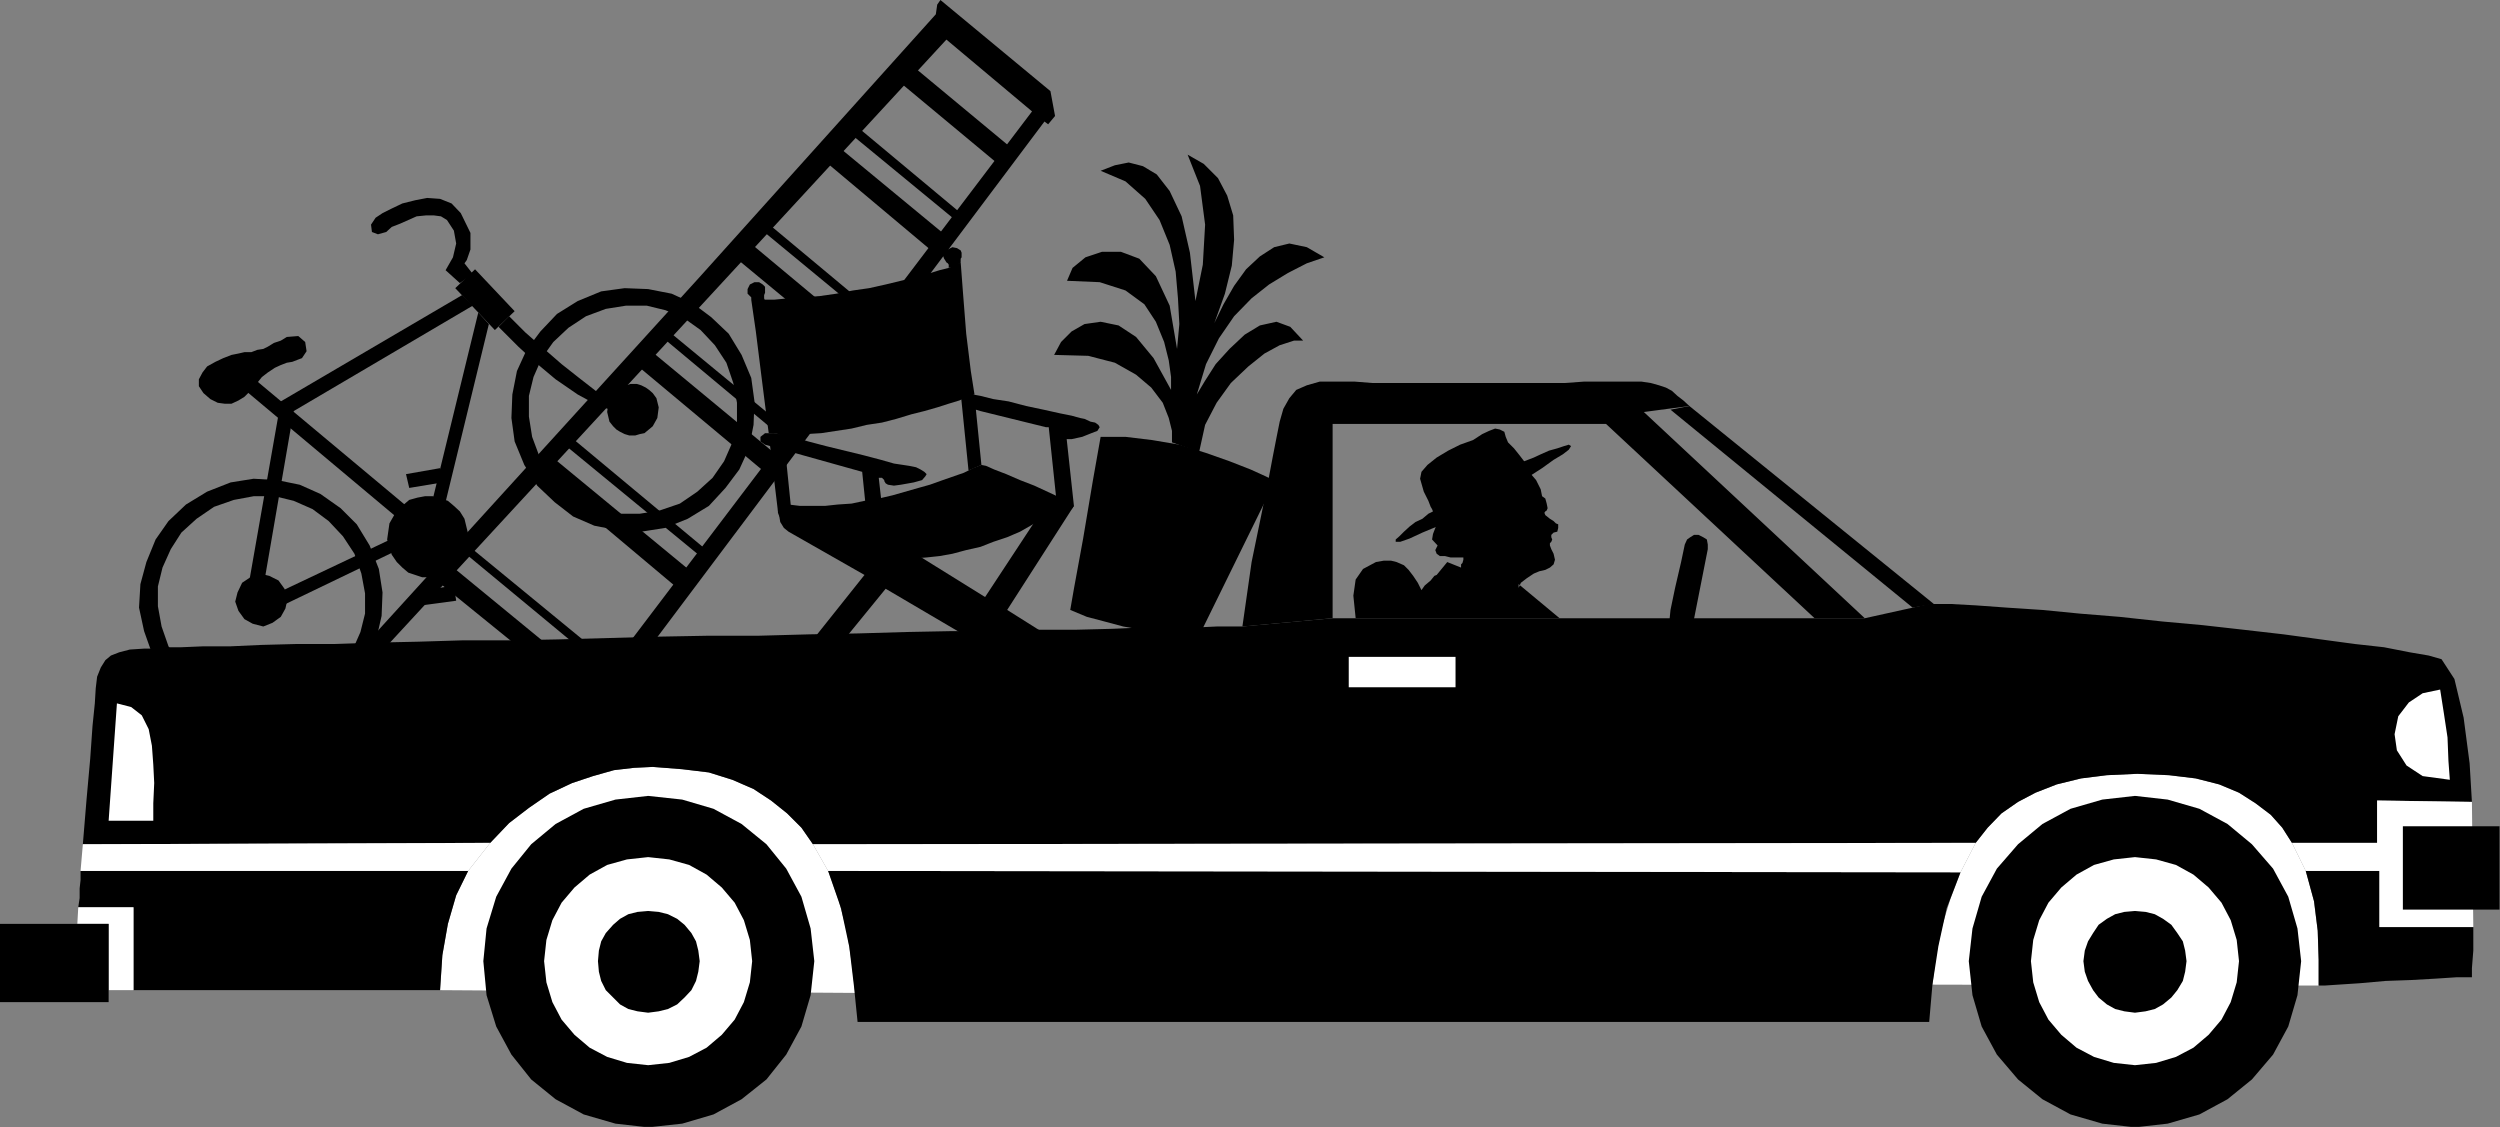 <?xml version="1.0" encoding="UTF-8" standalone="no"?>
<svg
   xmlns:ooo="http://xml.openoffice.org/svg/export"
   xmlns:dc="http://purl.org/dc/elements/1.1/"
   xmlns:cc="http://creativecommons.org/ns#"
   xmlns:rdf="http://www.w3.org/1999/02/22-rdf-syntax-ns#"
   xmlns:svg="http://www.w3.org/2000/svg"
   xmlns="http://www.w3.org/2000/svg"
   xmlns:sodipodi="http://sodipodi.sourceforge.net/DTD/sodipodi-0.dtd"
   xmlns:inkscape="http://www.inkscape.org/namespaces/inkscape"
   version="1.2"
   width="54.31mm"
   height="24.49mm"
   viewBox="0 0 5431 2449"
   preserveAspectRatio="xMidYMid"
   xml:space="preserve"
   id="svg197"
   sodipodi:docname="truck2.svg"
   style="fill-rule:evenodd;stroke-width:28.222;stroke-linejoin:round"
   inkscape:version="0.92.5 (2060ec1f9f, 2020-04-08)"><rect x="0" y="0" width="5431" height="2449" fill="#808080" stroke="none"/><sodipodi:namedview
   pagecolor="#ffffff"
   bordercolor="#666666"
   borderopacity="1"
   objecttolerance="10"
   gridtolerance="10"
   guidetolerance="10"
   inkscape:pageopacity="0"
   inkscape:pageshadow="2"
   inkscape:window-width="664"
   inkscape:window-height="487"
   id="namedview199"
   showgrid="false"
   inkscape:zoom="0.2102413"
   inkscape:cx="102.65197"
   inkscape:cy="46.261416"
   inkscape:window-x="0"
   inkscape:window-y="0"
   inkscape:window-maximized="0"
   inkscape:current-layer="svg197" />
 <defs
   class="ClipPathGroup"
   id="defs8">
  <clipPath
   id="presentation_clip_path"
   clipPathUnits="userSpaceOnUse">
   <rect
   x="0"
   y="0"
   width="21000"
   height="29700"
   id="rect2" />
  </clipPath>
  <clipPath
   id="presentation_clip_path_shrink"
   clipPathUnits="userSpaceOnUse">
   <rect
   x="21"
   y="29"
   width="20958"
   height="29641"
   id="rect5" />
  </clipPath>
 </defs>
 <defs
   class="TextShapeIndex"
   id="defs12">
  <g
   ooo:slide="id1"
   ooo:id-list="id3"
   id="g10" />
 </defs>
 <defs
   class="EmbeddedBulletChars"
   id="defs44">
  <g
   id="bullet-char-template-57356"
   transform="matrix(4.8828125e-4,0,0,-4.8828125e-4,0,0)">
   <path
   d="M 580,1141 1163,571 580,0 -4,571 Z"
   id="path14"
   inkscape:connector-curvature="0" />
  </g>
  <g
   id="bullet-char-template-57354"
   transform="matrix(4.8828125e-4,0,0,-4.8828125e-4,0,0)">
   <path
   d="M 8,1128 H 1137 V 0 H 8 Z"
   id="path17"
   inkscape:connector-curvature="0" />
  </g>
  <g
   id="bullet-char-template-10146"
   transform="matrix(4.8828125e-4,0,0,-4.8828125e-4,0,0)">
   <path
   d="M 174,0 602,739 174,1481 1456,739 Z M 1358,739 309,1346 659,739 Z"
   id="path20"
   inkscape:connector-curvature="0" />
  </g>
  <g
   id="bullet-char-template-10132"
   transform="matrix(4.8828125e-4,0,0,-4.8828125e-4,0,0)">
   <path
   d="M 2015,739 1276,0 H 717 l 543,543 H 174 v 393 h 1086 l -543,545 h 557 z"
   id="path23"
   inkscape:connector-curvature="0" />
  </g>
  <g
   id="bullet-char-template-10007"
   transform="matrix(4.8828125e-4,0,0,-4.8828125e-4,0,0)">
   <path
   d="m 0,-2 c -7,16 -16,29 -25,39 l 381,530 c -94,256 -141,385 -141,387 0,25 13,38 40,38 9,0 21,-2 34,-5 21,4 42,12 65,25 l 27,-13 111,-251 280,301 64,-25 24,25 c 21,-10 41,-24 62,-43 C 886,937 835,863 770,784 769,783 710,716 594,584 L 774,223 c 0,-27 -21,-55 -63,-84 l 16,-20 C 717,90 699,76 672,76 641,76 570,178 457,381 L 164,-76 c -22,-34 -53,-51 -92,-51 -42,0 -63,17 -64,51 -7,9 -10,24 -10,44 0,9 1,19 2,30 z"
   id="path26"
   inkscape:connector-curvature="0" />
  </g>
  <g
   id="bullet-char-template-10004"
   transform="matrix(4.8828125e-4,0,0,-4.8828125e-4,0,0)">
   <path
   d="M 285,-33 C 182,-33 111,30 74,156 52,228 41,333 41,471 c 0,78 14,145 41,201 34,71 87,106 158,106 53,0 88,-31 106,-94 l 23,-176 c 8,-64 28,-97 59,-98 l 735,706 c 11,11 33,17 66,17 42,0 63,-15 63,-46 V 965 c 0,-36 -10,-64 -30,-84 L 442,47 C 390,-6 338,-33 285,-33 Z"
   id="path29"
   inkscape:connector-curvature="0" />
  </g>
  <g
   id="bullet-char-template-9679"
   transform="matrix(4.8828125e-4,0,0,-4.8828125e-4,0,0)">
   <path
   d="M 813,0 C 632,0 489,54 383,161 276,268 223,411 223,592 c 0,181 53,324 160,431 106,107 249,161 430,161 179,0 323,-54 432,-161 108,-107 162,-251 162,-431 0,-180 -54,-324 -162,-431 C 1136,54 992,0 813,0 Z"
   id="path32"
   inkscape:connector-curvature="0" />
  </g>
  <g
   id="bullet-char-template-8226"
   transform="matrix(4.8828125e-4,0,0,-4.8828125e-4,0,0)">
   <path
   d="m 346,457 c -73,0 -137,26 -191,78 -54,51 -81,114 -81,188 0,73 27,136 81,188 54,52 118,78 191,78 73,0 134,-26 185,-79 51,-51 77,-114 77,-187 0,-75 -25,-137 -76,-188 -50,-52 -112,-78 -186,-78 z"
   id="path35"
   inkscape:connector-curvature="0" />
  </g>
  <g
   id="bullet-char-template-8211"
   transform="matrix(4.8828125e-4,0,0,-4.8828125e-4,0,0)">
   <path
   d="M -4,459 H 1135 V 606 H -4 Z"
   id="path38"
   inkscape:connector-curvature="0" />
  </g>
  <g
   id="bullet-char-template-61548"
   transform="matrix(4.8828125e-4,0,0,-4.8828125e-4,0,0)">
   <path
   d="m 173,740 c 0,163 58,303 173,419 116,115 255,173 419,173 163,0 302,-58 418,-173 116,-116 174,-256 174,-419 0,-163 -58,-303 -174,-418 C 1067,206 928,148 765,148 601,148 462,206 346,322 231,437 173,577 173,740 Z"
   id="path41"
   inkscape:connector-curvature="0" />
  </g>
 </defs>
 <g
   id="g49"
   transform="translate(-7784,-13625)">
  <g
   id="id2"
   class="Master_Slide">
   <g
   id="bg-id2"
   class="Background" />
   <g
   id="bo-id2"
   class="BackgroundObjects" />
  </g>
 </g>
 <g
   class="SlideGroup"
   id="g195"
   transform="translate(-7784,-13625)">
  <g
   id="g193">
   <g
   id="container-id1">
    <g
   id="id1"
   class="Slide"
   clip-path="url(#presentation_clip_path)">
     <g
   class="Page"
   id="g189">
      <g
   class="Graphic"
   id="g187">
       <g
   id="id3">
        <rect
   class="BoundingBox"
   x="7784"
   y="13625"
   width="5431"
   height="2449"
   id="rect51"
   style="fill:none;stroke:none" />
        <defs
   id="defs56">
         <clipPath
   id="clip_path_1"
   clipPathUnits="userSpaceOnUse">
          <path
   d="m 7784,13625 h 5430 v 2448 H 7784 Z"
   id="path53"
   inkscape:connector-curvature="0" />
         </clipPath>
        </defs>
        <g
   clip-path="url(#clip_path_1)"
   id="g184">
         <path
   d="m 8610,15044 -15,-13 v -25 l 706,-776 516,-574 3,-21 7,-10 239,198 10,54 -15,18 -8,-6 -1085,1445 -15,-13 -8,-28 1081,-1426 -186,-156 z"
   id="path58"
   inkscape:connector-curvature="0"
   style="fill:#000000;stroke:none" />
         <path
   d="m 9977,13943 -206,-171 -33,31 214,178 z"
   id="path60"
   inkscape:connector-curvature="0"
   style="fill:#000000;stroke:none" />
         <path
   d="m 9832,14131 -218,-180 -31,30 224,188 z"
   id="path62"
   inkscape:connector-curvature="0"
   style="fill:#000000;stroke:none" />
         <path
   d="m 9871,14088 -217,-181 -17,13 226,186 z"
   id="path64"
   inkscape:connector-curvature="0"
   style="fill:#000000;stroke:none" />
         <path
   d="m 9662,14360 -241,-201 -33,31 249,206 z"
   id="path66"
   inkscape:connector-curvature="0"
   style="fill:#000000;stroke:none" />
         <path
   d="m 9700,14317 -241,-201 -15,13 246,203 z"
   id="path68"
   inkscape:connector-curvature="0"
   style="fill:#000000;stroke:none" />
         <path
   d="m 9466,14609 -261,-216 -31,31 267,223 z"
   id="path70"
   inkscape:connector-curvature="0"
   style="fill:#000000;stroke:none" />
         <path
   d="m 9505,14566 -262,-216 -15,12 266,222 z"
   id="path72"
   inkscape:connector-curvature="0"
   style="fill:#000000;stroke:none" />
         <path
   d="m 9281,14863 -290,-239 -30,31 294,247 z"
   id="path74"
   inkscape:connector-curvature="0"
   style="fill:#000000;stroke:none" />
         <path
   d="m 9319,14820 -287,-239 -18,13 297,244 z"
   id="path76"
   inkscape:connector-curvature="0"
   style="fill:#000000;stroke:none" />
         <path
   d="m 9088,15120 -313,-257 -33,31 323,262 z"
   id="path78"
   inkscape:connector-curvature="0"
   style="fill:#000000;stroke:none" />
         <path
   d="m 9126,15077 -313,-257 -15,10 320,265 z"
   id="path80"
   inkscape:connector-curvature="0"
   style="fill:#000000;stroke:none" />
         <path
   d="m 10554,14670 -20,-10 -33,-15 -46,-18 -51,-18 -58,-18 -59,-10 -58,-7 h -54 l -17,96 -21,125 -20,109 -8,46 36,15 38,10 41,11 40,7 39,8 33,2 30,3 h 23 z"
   id="path82"
   inkscape:connector-curvature="0"
   style="fill:#000000;stroke:none" />
         <path
   d="m 10330,14586 v -25 l -7,-28 -13,-33 -25,-33 -33,-28 -46,-26 -58,-15 -74,-2 15,-28 23,-23 28,-16 35,-5 39,8 38,25 38,46 38,69 v -28 l -5,-36 -10,-40 -18,-44 -25,-38 -41,-30 -56,-18 -71,-3 12,-28 28,-23 36,-12 h 41 l 40,15 36,38 30,64 16,94 5,-54 -3,-56 -5,-58 -13,-58 -22,-54 -31,-46 -43,-38 -54,-23 31,-12 30,-6 31,8 30,18 28,36 26,55 18,79 12,105 16,-79 5,-87 -11,-84 -27,-68 35,20 31,31 20,38 13,43 2,53 -5,56 -15,61 -23,64 20,-41 23,-40 26,-36 30,-28 31,-20 33,-8 38,8 38,22 -38,13 -41,21 -41,25 -38,30 -38,39 -33,48 -28,56 -20,66 18,-30 23,-36 30,-33 33,-31 33,-20 36,-8 30,11 28,30 h -20 l -31,10 -33,18 -35,28 -38,36 -31,43 -25,48 -13,59 z"
   id="path84"
   inkscape:connector-curvature="0"
   style="fill:#000000;stroke:none" />
         <path
   d="m 8902,14301 -86,-91 -43,41 86,91 z"
   id="path86"
   inkscape:connector-curvature="0"
   style="fill:#000000;stroke:none" />
         <path
   d="m 8554,14828 -25,-38 -31,-33 -35,-26 -41,-18 -41,-10 h -46 l -43,8 -43,15 -15,-33 51,-20 50,-8 51,3 49,10 45,20 44,31 35,35 28,46 20,51 8,51 -2,51 -11,48 -20,46 -30,40 -36,39 -46,28 -51,17 -50,11 -51,-3 -49,-13 -48,-20 -41,-28 -38,-38 -28,-46 -17,-48 -11,-51 3,-51 13,-48 20,-49 28,-40 38,-36 46,-28 15,33 -38,26 -33,30 -23,36 -18,40 -10,41 v 43 l 8,44 15,43 25,38 31,33 35,23 39,18 43,10 h 43 l 43,-8 43,-15 39,-25 33,-31 25,-33 18,-41 10,-40 v -44 l -8,-43 z"
   id="path88"
   inkscape:connector-curvature="0"
   style="fill:#000000;stroke:none" />
         <path
   d="m 8376,14978 18,-13 10,-18 5,-22 -7,-21 -13,-18 -20,-10 -21,-5 -20,8 -18,12 -10,21 -5,20 7,20 13,18 18,10 23,6 z"
   id="path90"
   inkscape:connector-curvature="0"
   style="fill:#000000;stroke:none" />
         <path
   d="m 9362,14413 -25,-38 -31,-33 -35,-25 -41,-18 -41,-10 h -45 l -44,7 -43,16 -18,-33 51,-21 51,-7 51,2 51,10 46,21 40,30 38,36 28,46 21,50 7,51 -2,51 -10,51 -21,46 -30,40 -36,39 -46,28 -50,20 -51,8 -51,-3 -51,-10 -46,-20 -40,-31 -38,-36 -28,-45 -21,-51 -7,-51 2,-51 10,-51 21,-46 30,-40 36,-38 45,-28 18,33 -38,25 -33,31 -25,35 -18,41 -10,41 v 45 l 7,44 16,43 25,38 31,33 35,25 41,18 40,10 h 46 l 43,-7 44,-15 38,-26 33,-30 25,-36 18,-41 10,-43 v -43 l -8,-43 z"
   id="path92"
   inkscape:connector-curvature="0"
   style="fill:#000000;stroke:none" />
         <path
   d="m 9184,14566 18,-15 10,-18 3,-23 -5,-20 -8,-11 -8,-7 -7,-5 -10,-5 -10,-3 h -13 l -10,3 -11,2 -17,15 -10,18 -3,23 5,21 8,10 7,7 8,5 10,5 10,3 h 13 l 10,-3 z"
   id="path94"
   inkscape:connector-curvature="0"
   style="fill:#000000;stroke:none" />
         <path
   d="m 8752,14869 28,-21 18,-30 3,-33 -8,-33 -10,-16 -13,-12 -13,-11 -15,-5 -18,-5 h -17 l -16,3 -18,5 -27,23 -16,28 -5,35 10,33 11,16 12,12 13,11 15,5 15,5 h 18 l 18,-3 z"
   id="path96"
   inkscape:connector-curvature="0"
   style="fill:#000000;stroke:none" />
         <path
   d="m 8712,14762 -371,-310 -23,22 371,311 z"
   id="path98"
   inkscape:connector-curvature="0"
   style="fill:#000000;stroke:none" />
         <path
   d="m 8302,14393 -15,3 -18,7 -17,8 -18,10 -10,13 -8,15 v 15 l 10,15 15,13 16,8 15,2 h 15 l 15,-7 13,-8 13,-13 13,-15 12,-15 13,-10 15,-10 13,-6 13,-5 12,-2 13,-5 8,-3 10,-15 -3,-20 -15,-13 -25,2 -13,8 -15,5 -13,8 -10,5 -13,2 -13,5 h -15 z"
   id="path100"
   inkscape:connector-curvature="0"
   style="fill:#000000;stroke:none" />
         <path
   d="m 8361,14958 376,-181 109,-448 -23,-25 -111,455 -361,171 71,-412 389,-229 -23,-23 -394,231 -76,433 z"
   id="path102"
   inkscape:connector-curvature="0"
   style="fill:#000000;stroke:none" />
         <path
   d="m 8867,14335 15,15 28,28 38,35 43,36 48,33 46,25 41,13 33,-5 -20,-5 -28,-15 -33,-21 -36,-28 -38,-30 -38,-33 -41,-36 -35,-35 z"
   id="path104"
   inkscape:connector-curvature="0"
   style="fill:#000000;stroke:none" />
         <path
   d="m 8745,14673 -5,-31 -74,13 7,30 z"
   id="path106"
   inkscape:connector-curvature="0"
   style="fill:#000000;stroke:none" />
         <path
   d="m 8775,14930 -5,-33 -74,12 5,31 z"
   id="path108"
   inkscape:connector-curvature="0"
   style="fill:#000000;stroke:none" />
         <path
   d="m 8783,14240 -31,-28 16,-28 7,-30 -5,-28 -15,-23 -13,-8 -15,-2 h -18 l -20,2 -18,8 -18,8 -18,7 -12,11 -18,5 -13,-5 -2,-16 10,-15 15,-10 20,-10 23,-11 28,-7 26,-5 28,2 25,10 20,21 21,43 v 36 l -8,23 -5,7 18,23 z"
   id="path110"
   inkscape:connector-curvature="0"
   style="fill:#000000;stroke:none" />
         <path
   d="m 10895,14731 -3,-5 -5,-13 -10,-20 -8,-28 3,-15 13,-15 20,-16 25,-15 26,-13 28,-10 20,-13 15,-7 13,-5 10,2 10,5 3,11 5,12 13,13 12,15 10,13 8,-3 13,-5 15,-7 18,-8 18,-5 15,-5 10,-3 5,3 -5,8 -13,10 -20,12 -25,18 -28,18 -26,15 -25,16 -21,12 -22,13 -31,15 -35,18 -36,18 -36,15 -28,13 -20,7 h -10 v -5 l 8,-7 10,-10 12,-11 13,-10 15,-7 13,-11 10,-5 z"
   id="path112"
   inkscape:connector-curvature="0"
   style="fill:#000000;stroke:none" />
         <path
   d="m 10958,14858 -30,-12 -23,28 -5,2 -8,10 -13,11 -7,10 -8,-16 -10,-15 -10,-13 -10,-10 -16,-7 -12,-3 h -16 l -17,3 -28,15 -16,23 -5,35 5,49 h 443 l -89,-74 v 8 l 5,-11 13,-10 15,-10 12,-5 13,-3 10,-5 8,-7 3,-10 -3,-13 -5,-10 -3,-8 v -2 -3 l 3,-3 2,-5 -2,-5 v -5 l 5,-5 8,-2 2,-8 v -8 l -5,-2 -5,-5 -8,-5 -10,-8 -2,-5 2,-3 3,-2 2,-5 -2,-10 -3,-11 -7,-5 -3,-15 -10,-20 -18,-21 -20,-7 -8,-10 -20,-8 -26,-3 -30,3 -31,10 -25,15 -20,26 -8,35 -8,51 -10,26 -2,12 12,13 -5,10 3,8 7,5 h 11 l 12,3 h 13 10 5 v 5 l -2,7 -3,3 v 2 z"
   id="path114"
   inkscape:connector-curvature="0"
   style="fill:#000000;stroke:none" />
         <path
   d="m 11464,14970 30,-152 v -10 l -2,-11 -8,-5 -10,-5 h -10 l -8,5 -7,5 -5,11 -8,38 -13,56 -10,48 -2,20 z"
   id="path116"
   inkscape:connector-curvature="0"
   style="fill:#000000;stroke:none" />
         <path
   d="m 8801,15517 -26,53 -18,62 -12,68 -5,76 902,6 -8,-67 -10,-66 -18,-68 -23,-64 -33,-58 -25,-36 -31,-31 -35,-28 -38,-25 -46,-20 -51,-16 -58,-7 -64,-5 -41,2 -43,5 -46,13 -45,15 -49,23 -45,31 -43,33 -41,43 z"
   id="path118"
   inkscape:connector-curvature="0"
   style="fill:#ffffff;stroke:none" />
         <path
   d="m 12043,15520 -22,58 -18,59 -13,63 -8,64 839,2 v -56 l -2,-63 -8,-64 -18,-66 -30,-61 -21,-33 -25,-28 -33,-25 -36,-23 -43,-18 -51,-13 -58,-7 -69,-3 -66,3 -56,7 -53,13 -46,18 -38,20 -36,25 -30,31 -26,33 z"
   id="path120"
   inkscape:connector-curvature="0"
   style="fill:#ffffff;stroke:none" />
         <path
   d="m 9192,16074 74,-8 68,-20 61,-33 54,-43 43,-54 33,-61 20,-68 8,-74 -8,-71 -20,-69 -33,-61 -43,-53 -54,-44 -61,-33 -68,-20 -74,-8 -71,8 -69,20 -61,33 -53,44 -43,53 -33,61 -21,69 -7,71 7,74 21,68 33,61 43,54 53,43 61,33 69,20 z"
   id="path122"
   inkscape:connector-curvature="0"
   style="fill:#000000;stroke:none" />
         <path
   d="m 12422,16074 71,-8 69,-20 61,-33 53,-43 46,-54 33,-61 20,-68 8,-74 -8,-71 -20,-69 -33,-61 -46,-53 -53,-44 -61,-33 -69,-20 -71,-8 -71,8 -69,20 -61,33 -53,44 -46,53 -33,61 -20,69 -8,71 8,74 20,68 33,61 46,54 53,43 61,33 69,20 z"
   id="path124"
   inkscape:connector-curvature="0"
   style="fill:#000000;stroke:none" />
         <path
   d="m 9192,15939 46,-5 43,-13 38,-20 33,-28 28,-33 20,-38 13,-43 5,-46 -5,-46 -13,-43 -20,-38 -28,-33 -33,-28 -38,-21 -43,-12 -46,-5 -46,5 -43,12 -38,21 -33,28 -28,33 -20,38 -13,43 -5,46 5,46 13,43 20,38 28,33 33,28 38,20 43,13 z"
   id="path126"
   inkscape:connector-curvature="0"
   style="fill:#ffffff;stroke:none" />
         <path
   d="m 12422,15939 46,-5 43,-13 38,-20 33,-28 28,-33 20,-38 13,-43 5,-46 -5,-46 -13,-43 -20,-38 -28,-33 -33,-28 -38,-21 -43,-12 -46,-5 -46,5 -43,12 -38,21 -33,28 -28,33 -20,38 -13,43 -5,46 5,46 13,43 20,38 28,33 33,28 38,20 43,13 z"
   id="path128"
   inkscape:connector-curvature="0"
   style="fill:#ffffff;stroke:none" />
         <path
   d="m 9192,15825 23,-3 20,-5 20,-10 16,-15 15,-16 10,-20 5,-20 3,-23 -3,-23 -5,-20 -10,-18 -15,-18 -16,-13 -20,-10 -20,-5 -23,-2 -23,2 -20,5 -18,10 -15,13 -16,18 -10,18 -5,20 -2,23 2,23 5,20 10,20 16,16 15,15 18,10 20,5 z"
   id="path130"
   inkscape:connector-curvature="0"
   style="fill:#000000;stroke:none" />
         <path
   d="m 12422,15825 23,-3 20,-5 18,-10 18,-15 13,-16 12,-20 5,-20 3,-23 -3,-23 -5,-20 -12,-18 -13,-18 -18,-13 -18,-10 -20,-5 -23,-2 -23,2 -20,5 -18,10 -18,13 -12,18 -11,18 -7,20 -3,23 3,23 7,20 11,20 12,16 18,15 18,10 20,5 z"
   id="path132"
   inkscape:connector-curvature="0"
   style="fill:#000000;stroke:none" />
         <path
   d="m 8074,15776 h 5 18 25 33 41 48 51 53 56 56 56 53 51 46 41 33 l 5,-76 12,-68 18,-62 26,-53 h -842 v 20 l -2,18 v 21 l -3,20 h 18 20 21 18 17 13 10 3 z"
   id="path134"
   inkscape:connector-curvature="0"
   style="fill:#000000;stroke:none" />
         <path
   d="m 12953,15517 h -160 l 18,66 8,64 2,63 v 56 h 13 l 30,-2 46,-3 56,-5 56,-2 53,-3 46,-3 h 33 v -20 l 3,-38 v -36 -15 h -204 z"
   id="path136"
   inkscape:connector-curvature="0"
   style="fill:#000000;stroke:none" />
         <path
   d="m 9583,15517 28,81 18,84 10,84 8,79 h 2328 l 7,-81 13,-84 18,-82 30,-78 z"
   id="path138"
   inkscape:connector-curvature="0"
   style="fill:#000000;stroke:none" />
         <path
   d="m 10483,14986 h -8 -17 -31 l -43,2 h -51 -63 l -69,3 -79,2 h -84 l -91,3 h -94 l -102,2 -102,3 -106,2 -110,3 h -109 l -109,2 -109,3 -110,3 -104,2 h -102 l -99,3 -94,2 -89,3 h -81 l -76,2 -66,3 h -59 l -48,2 h -41 l -25,3 h -15 l -31,2 -23,6 -18,7 -12,10 -10,16 -8,20 -3,25 -2,33 -5,49 -5,71 -8,89 -8,97 885,-3 41,-43 43,-33 45,-31 49,-23 45,-15 46,-13 43,-5 41,-2 64,5 58,7 51,16 46,20 38,25 35,28 31,31 25,36 2526,-3 26,-33 30,-31 36,-25 38,-20 46,-18 53,-13 56,-7 66,-3 69,3 58,7 51,13 43,18 36,23 33,25 25,28 21,33 h 185 v -92 l 206,3 -5,-84 -13,-99 -20,-84 -28,-43 -28,-8 -41,-7 -56,-11 -63,-7 -74,-10 -81,-11 -87,-10 -89,-10 -88,-8 -92,-10 -86,-7 -82,-8 -76,-5 -69,-5 -55,-3 h -46 l -140,31 h -109 -1047 z"
   id="path140"
   inkscape:connector-curvature="0"
   style="fill:#000000;stroke:none" />
         <path
   d="m 11835,14968 -480,-448 99,-13 -13,-12 -13,-10 -12,-11 -13,-7 -15,-5 -18,-5 -20,-3 h -23 -16 -22 -31 -33 l -41,3 h -40 -46 -48 -49 -48 -51 -45 -49 -43 l -38,-3 h -36 -40 l -28,8 -23,10 -15,18 -13,23 -8,28 -7,35 -8,41 -10,53 -15,74 -21,102 -20,140 196,-18 v -422 h 594 l 453,422 z"
   id="path142"
   inkscape:connector-curvature="0"
   style="fill:#000000;stroke:none" />
         <path
   d="m 11454,14507 -41,8 526,430 46,-8 z"
   id="path144"
   inkscape:connector-curvature="0"
   style="fill:#000000;stroke:none" />
         <path
   d="m 13106,15319 -3,-41 -2,-51 -8,-53 -8,-51 -38,8 -30,20 -23,30 -8,39 5,35 21,33 35,23 z"
   id="path146"
   inkscape:connector-curvature="0"
   style="fill:#ffffff;stroke:none" />
         <path
   d="m 8038,15153 -18,255 h 97 v -38 l 2,-44 -2,-40 -3,-41 -7,-36 -15,-30 -23,-18 z"
   id="path148"
   inkscape:connector-curvature="0"
   style="fill:#ffffff;stroke:none" />
         <path
   d="m 10946,15118 v -66 h -232 v 66 z"
   id="path150"
   inkscape:connector-curvature="0"
   style="fill:#ffffff;stroke:none" />
         <path
   d="m 8849,15456 -885,3 -5,58 h 842 z"
   id="path152"
   inkscape:connector-curvature="0"
   style="fill:#ffffff;stroke:none" />
         <path
   d="m 12076,15456 -2526,3 33,58 2460,3 z"
   id="path154"
   inkscape:connector-curvature="0"
   style="fill:#ffffff;stroke:none" />
         <path
   d="m 13154,15367 -206,-3 v 92 h -185 l 30,61 h 160 v 122 h 204 z"
   id="path156"
   inkscape:connector-curvature="0"
   style="fill:#ffffff;stroke:none" />
         <path
   d="m 7952,15632 h 68 v 144 h 54 v -180 h -3 -10 -13 -17 -18 -21 -20 -18 z"
   id="path158"
   inkscape:connector-curvature="0"
   style="fill:#ffffff;stroke:none" />
         <path
   d="m 13215,15601 v -181 h -211 v 181 z"
   id="path160"
   inkscape:connector-curvature="0"
   style="fill:#000000;stroke:none" />
         <path
   d="m 8020,15802 v -170 h -236 v 170 z"
   id="path162"
   inkscape:connector-curvature="0"
   style="fill:#000000;stroke:none" />
         <path
   d="m 9456,14586 18,150 28,-12 -13,-128 z"
   id="path164"
   inkscape:connector-curvature="0"
   style="fill:#000000;stroke:none" />
         <path
   d="m 9484,14741 -7,6 2,12 8,13 10,8 165,94 -196,246 74,-10 168,-206 216,127 79,-5 -5,-2 -13,-10 -20,-13 -26,-18 -33,-23 -35,-23 -39,-25 -43,-26 -43,-28 -43,-25 -43,-23 -44,-23 -38,-18 -35,-15 -33,-7 z"
   id="path166"
   inkscape:connector-curvature="0"
   style="fill:#000000;stroke:none" />
         <path
   d="m 9708,14856 185,109 -165,234 74,-7 137,-201 214,134 81,-10 -262,-165 145,-226 -48,-3 -18,8 -127,193 -148,-92 -53,-7 -25,2 -10,11 2,7 10,8 z"
   id="path168"
   inkscape:connector-curvature="0"
   style="fill:#000000;stroke:none" />
         <path
   d="m 9477,14726 20,-5 25,3 h 26 28 l 28,-3 30,-2 28,-6 31,-5 30,-7 28,-8 28,-8 25,-7 28,-10 23,-8 23,-8 20,-10 18,-7 10,2 18,8 26,10 30,13 31,12 28,13 28,13 20,7 -26,18 -25,18 -28,15 -28,16 -28,12 -30,10 -28,11 -31,7 -30,8 -28,5 -28,3 -26,2 h -25 l -25,-2 -21,-3 -20,-5 -3,5 v 5 5 l 3,8 -8,-5 -18,-10 -27,-13 -31,-18 -36,-18 -30,-15 -28,-13 -20,-7 -5,-5 -3,-8 v -8 z"
   id="path170"
   inkscape:connector-curvature="0"
   style="fill:#000000;stroke:none" />
         <path
   d="m 9693,14663 h 7 l 5,5 v 2 l 3,5 5,3 13,2 15,-2 28,-5 18,-5 7,-8 3,-5 -5,-5 -8,-5 -10,-5 -15,-3 -13,-2 -20,-3 -28,-8 -38,-10 -41,-10 -41,-10 -38,-10 -28,-8 -18,-5 -30,-5 h -18 l -10,8 v 10 l 10,7 211,59 20,196 11,5 h 10 l 7,-5 8,-5 z"
   id="path172"
   inkscape:connector-curvature="0"
   style="fill:#000000;stroke:none" />
         <path
   d="m 10061,14541 20,190 11,3 h 10 l 10,-3 5,-7 -18,-166 z"
   id="path174"
   inkscape:connector-curvature="0"
   style="fill:#000000;stroke:none" />
         <path
   d="m 9914,14518 142,35 h 5 10 l 8,5 5,8 3,10 10,3 h 15 l 23,-5 20,-8 13,-5 5,-8 -3,-5 -7,-5 -10,-2 -13,-6 -10,-2 -18,-5 -25,-5 -36,-8 -38,-8 -38,-10 -33,-5 -28,-7 -16,-3 -27,-3 17,168 28,-12 -12,-120 z"
   id="path176"
   inkscape:connector-curvature="0"
   style="fill:#000000;stroke:none" />
         <path
   d="m 9845,14207 v -5 -2 l -2,-3 -3,-2 -3,-5 -2,-3 -3,-8 3,-7 8,-5 10,-5 10,2 8,5 2,5 v 5 5 l -2,3 v 3 2 3 0 l -6,5 -7,5 h -8 z"
   id="path178"
   inkscape:connector-curvature="0"
   style="fill:#000000;stroke:none" />
         <path
   d="m 9446,14279 -2,-6 v -2 0 -5 l 2,-5 v -8 -5 l -5,-5 -8,-5 h -10 l -10,5 -5,10 v 5 5 l 3,3 2,2 3,3 v 2 3 0 l 7,3 h 8 10 z"
   id="path180"
   inkscape:connector-curvature="0"
   style="fill:#000000;stroke:none" />
         <path
   d="m 9416,14276 h 22 28 l 31,-3 33,-2 36,-3 35,-5 36,-7 35,-5 36,-8 33,-8 30,-7 28,-8 26,-8 20,-5 15,-7 11,-5 5,66 7,89 10,81 8,51 -15,5 -18,8 -23,7 -25,8 -28,8 -28,7 -33,10 -31,8 -33,5 -33,8 -33,5 -33,5 -33,2 h -28 -28 l -25,-2 -5,-38 -11,-87 -12,-96 z"
   id="path182"
   inkscape:connector-curvature="0"
   style="fill:#000000;stroke:none" />
        </g>
       </g>
      </g>
     </g>
    </g>
   </g>
  </g>
 </g>
</svg>